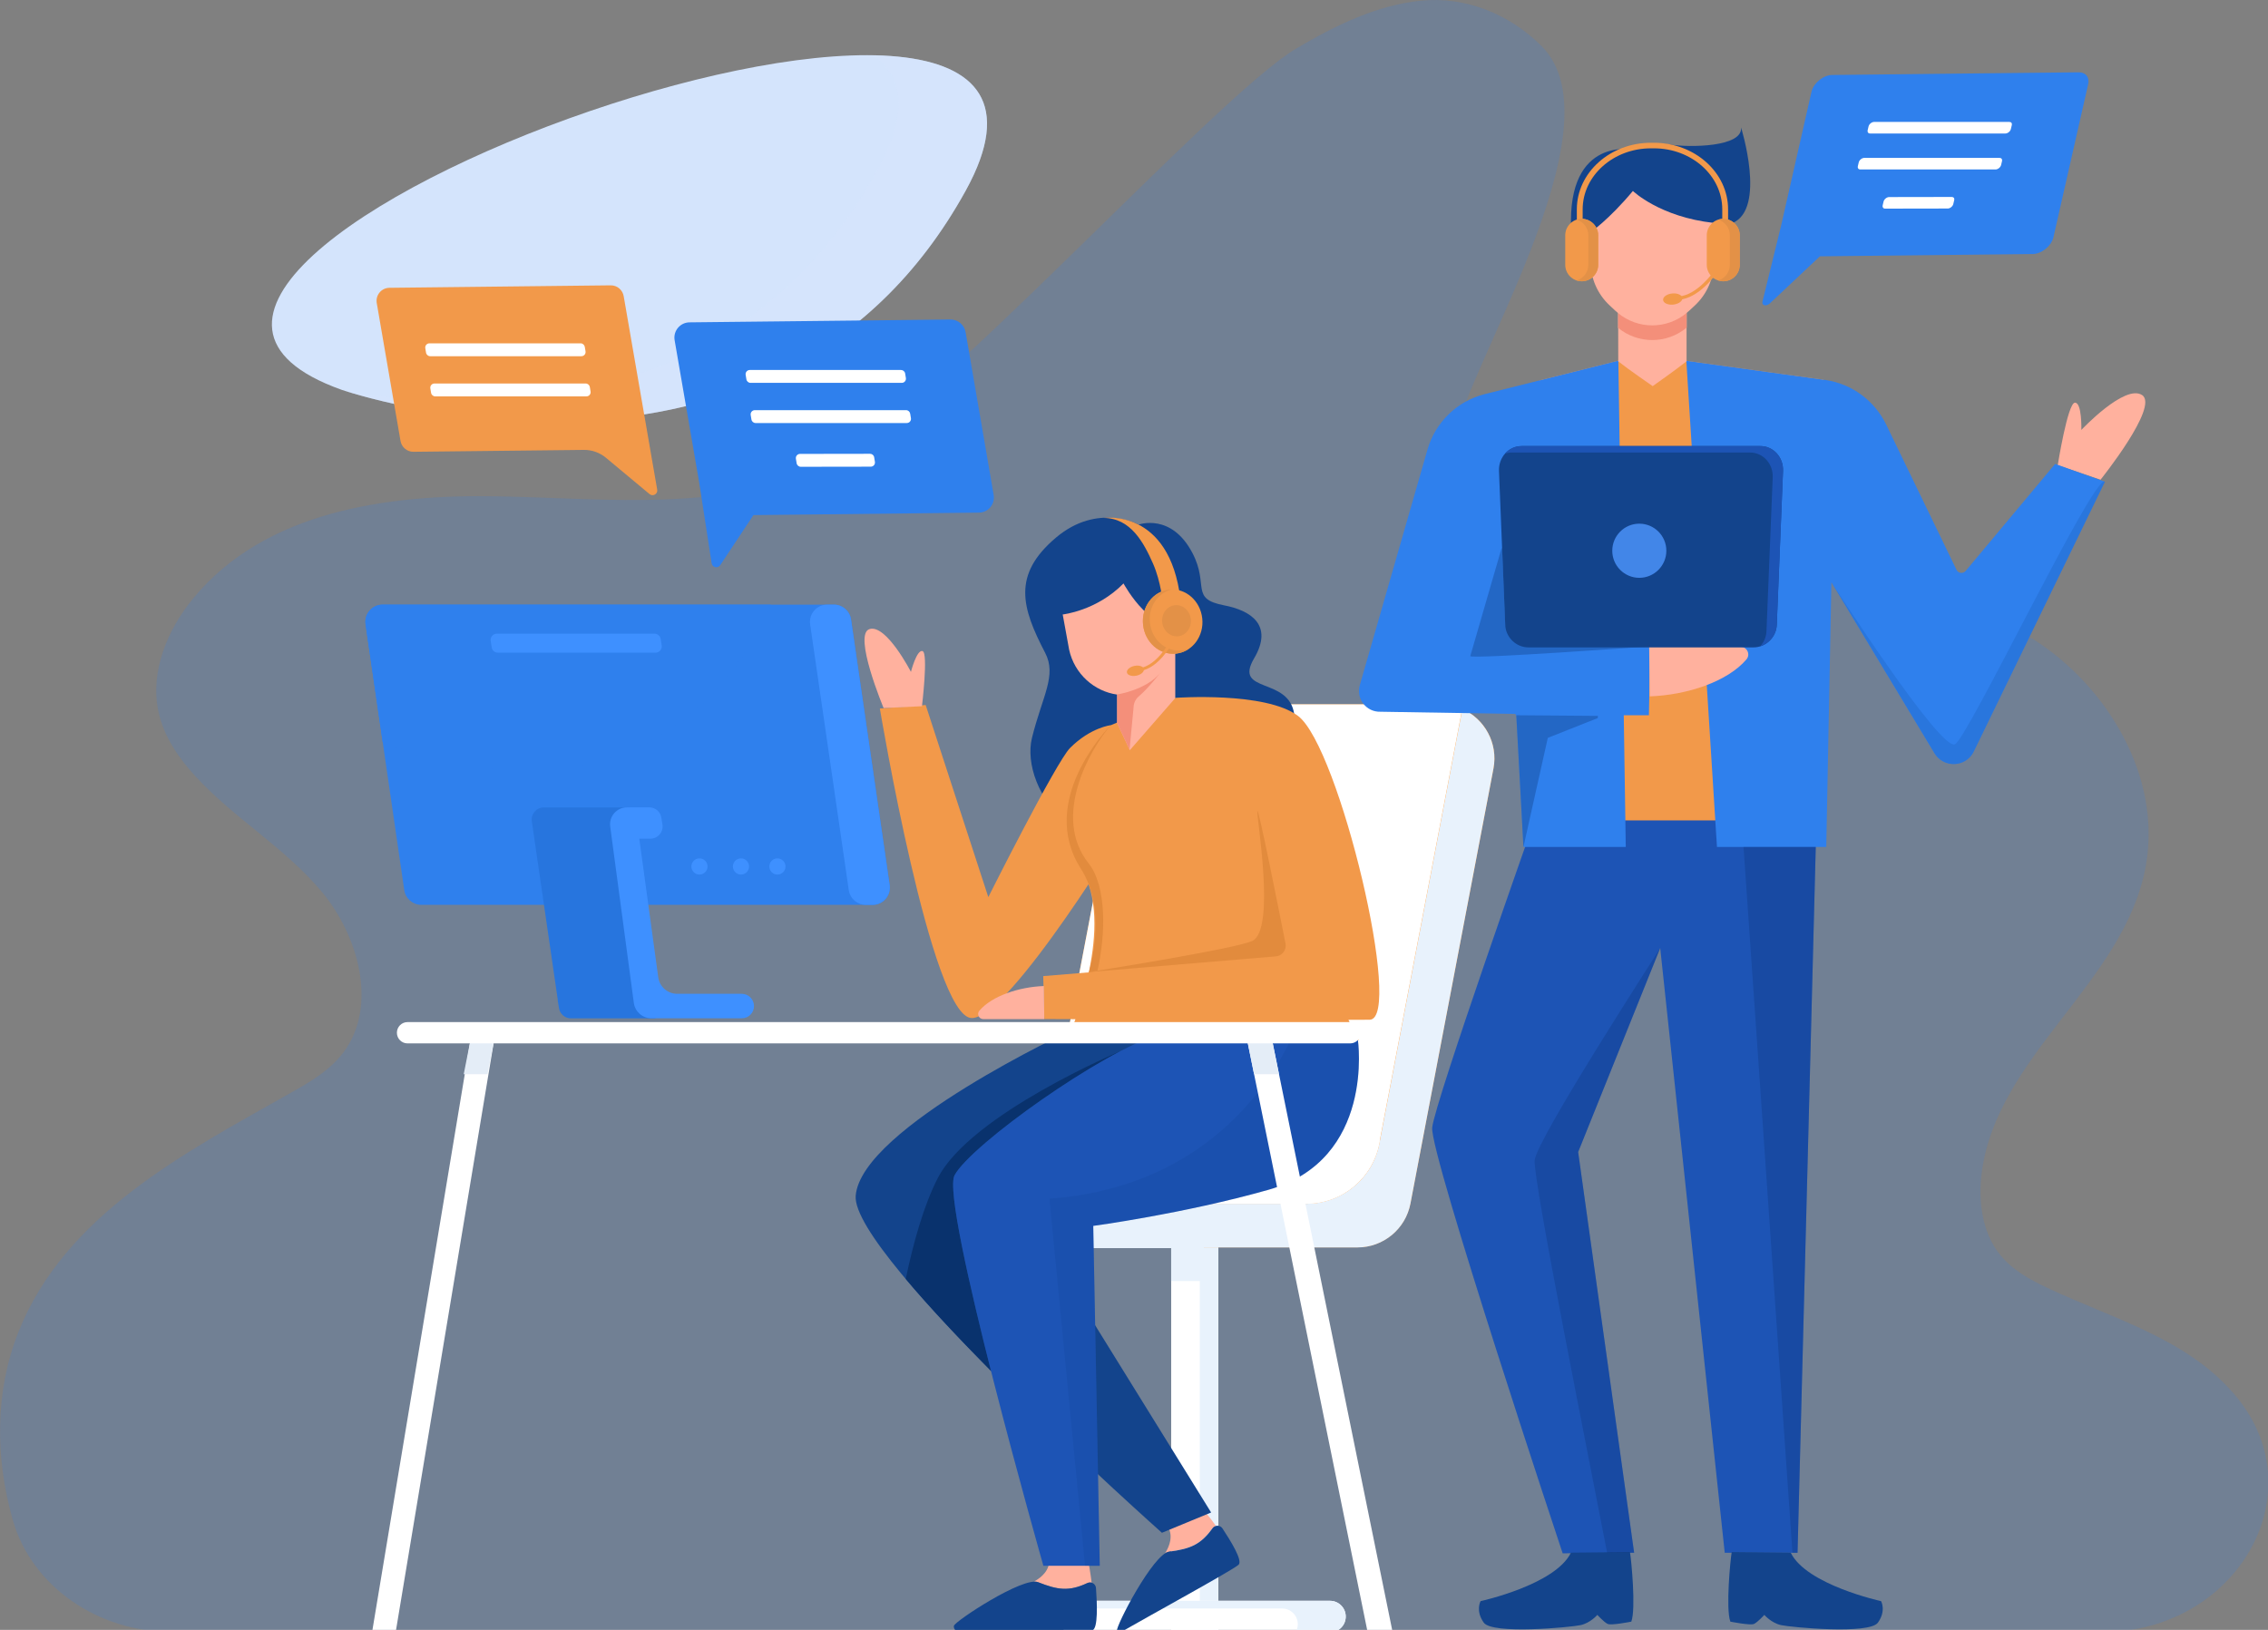 <svg width="320" height="230" viewBox="0 0 320 230" fill="none" xmlns="http://www.w3.org/2000/svg">
<rect x="0" y="0" width="320" height="230" fill="#808080" stroke="none"/>
<g clip-path="url(#clip0_188_485)">
<g opacity="0.6">
<path opacity="0.3" d="M296.585 230.312C315.385 230.312 326.763 211.036 315.711 197.303C315.481 197.014 315.237 196.732 314.992 196.45C308.237 188.778 297.985 186.033 288.903 181.752C286.392 180.572 283.874 179.185 282.118 176.967C279.681 173.873 279.096 169.54 279.6 165.556C281.711 148.892 299.852 138.623 302.778 122.093C304.992 109.591 297.348 96.897 287 90.279C276.652 83.661 264.141 81.999 252.029 81.479C239.918 80.96 227.637 81.42 215.852 78.46C212.74 77.681 209.526 76.56 207.407 74.038C205.015 71.189 204.511 67.064 204.889 63.28C205.918 53.086 229.103 18.044 217.489 6.485C212.918 1.929 206.711 -0.534 200.474 0.097C194.229 0.727 188.407 3.591 182.941 6.818C171.392 13.629 131.118 58.798 116.622 65.624C102.378 72.331 86.022 70.358 70.415 70.039C54.807 69.72 37.459 72.049 27.252 84.447C23.637 88.839 21.14 94.753 22.355 100.414C23.111 103.945 25.222 107.002 27.622 109.599C33.096 115.542 40.237 119.645 45.422 125.869C50.607 132.094 53.333 141.992 48.466 148.491C46.578 151.014 43.829 152.631 41.133 154.152C26.074 162.662 9.178 171.387 2.607 187.947C-0.748 196.405 -0.689 205.731 1.807 214.508C4.452 223.805 13.733 230.312 24.37 230.312H296.585Z" fill="#2F80ED"/>
</g>
<path d="M48.2 55.007C48.2 55.007 109.155 76.026 136.259 26.895C163.363 -22.236 -2.956 36.756 48.2 55.007Z" fill="#D4E4FC"/>
<path opacity="0.41" d="M123.096 7.798C127.415 10.669 128.274 15.848 123.755 24.031C104.578 58.791 68.466 58.435 48.97 55.252C56.081 57.47 110.941 72.784 136.259 26.895C143.748 13.325 136.467 8.006 123.096 7.798Z" fill="#D4E4FC"/>
<path d="M171.889 175.928H165.244V230.364H171.889V175.928Z" fill="white"/>
<path d="M171.889 175.928H169.281V230.357H171.889V175.928Z" fill="#E8F2FC"/>
<path d="M187.652 225.897H151.333C150.103 225.897 149.111 226.892 149.111 228.123C149.111 229.355 150.103 230.349 151.333 230.349H187.652C188.881 230.349 189.874 229.347 189.874 228.123C189.881 226.899 188.881 225.897 187.652 225.897Z" fill="white"/>
<path d="M187.652 225.897H151.333C150.526 225.897 149.822 226.335 149.43 226.981H180.889C182.119 226.981 183.111 227.975 183.111 229.206C183.111 229.629 182.985 230.015 182.785 230.349H187.652C188.882 230.349 189.874 229.347 189.874 228.123C189.882 226.899 188.882 225.897 187.652 225.897Z" fill="#E8F2FC"/>
<path d="M171.889 175.928H165.244V180.773H171.889V175.928Z" fill="#E8F2FC"/>
<path d="M206.311 100.036C205.378 99.62 204.341 99.39 203.237 99.39H165.83C162.178 99.39 159.037 101.987 158.348 105.585L146.622 166.966C146.437 167.952 146.444 168.939 146.622 169.852C146.63 169.874 146.63 169.896 146.637 169.911H136.237C134.526 169.911 133.141 171.299 133.141 173.012C133.141 174.726 134.526 176.114 136.237 176.114H169.852V176.017H191.518C195.17 176.017 198.311 173.413 199 169.822L210.718 108.442C211.407 104.836 209.437 101.416 206.311 100.036Z" fill="#FF9933"/>
<path d="M210.718 108.456L199.007 169.837C198.326 173.428 195.185 176.032 191.526 176.032H169.859V176.128H136.252C134.54 176.128 133.155 174.741 133.155 173.027C133.155 171.313 134.54 169.926 136.252 169.926H146.652C146.644 169.904 146.637 169.889 146.637 169.859C146.726 169.866 146.829 169.866 146.926 169.866H184.326C189.348 169.866 193.681 166.29 194.622 161.349L206.326 100.05C209.437 101.423 211.4 104.836 210.718 108.456Z" fill="#E8F2FC"/>
<path d="M194.681 160.971L194.607 161.342C193.666 166.283 189.34 169.859 184.311 169.859H146.911C146.822 169.859 146.718 169.859 146.622 169.852C146.622 169.874 146.629 169.896 146.637 169.918H136.237C134.689 169.918 133.4 171.061 133.177 172.552V164.161C133.177 164.146 133.17 164.124 133.17 164.094C132.926 162.432 134.318 160.971 136 160.971H194.681Z" fill="white"/>
<path d="M206.311 100.036L194.607 161.334C193.666 166.276 189.333 169.859 184.318 169.859H146.911C146.815 169.859 146.718 169.859 146.622 169.852C146.444 168.932 146.437 167.952 146.622 166.966L158.348 105.585C159.037 101.987 162.178 99.39 165.829 99.39H203.237C204.34 99.39 205.378 99.62 206.311 100.036Z" fill="white"/>
<path d="M117.667 85.323H53.985C52.504 85.323 51.37 86.636 51.578 88.105L57.037 125.602C57.207 126.797 58.237 127.687 59.444 127.687H123.126C124.607 127.687 125.741 126.374 125.533 124.905L120.081 87.408C119.896 86.206 118.874 85.323 117.667 85.323Z" fill="#2F80ED"/>
<path d="M108.756 85.323H53.985C52.504 85.323 51.37 86.636 51.578 88.105L53.985 104.68C59.859 107.254 66.511 108.716 73.578 108.716C91.844 108.716 102.607 98.997 108.756 85.323Z" fill="#2F80ED"/>
<path d="M88.778 113.946H80.652H76.726C75.681 113.946 74.881 114.866 75.037 115.905L78.689 141.02C78.689 141.094 78.696 141.183 78.704 141.257L78.867 142.244C78.985 143.082 79.711 143.705 80.555 143.705H84.474H92.459L88.778 113.946Z" fill="#2775DE"/>
<path d="M106.385 141.947C106.371 141.005 105.6 140.241 104.659 140.241H95.541C94.2 140.241 93.059 139.246 92.874 137.911L90.2 118.346H91.785C92.822 118.346 93.622 117.419 93.474 116.387L93.311 115.393C93.193 114.555 92.467 113.932 91.622 113.932H88.459C87.015 113.932 85.904 115.208 86.097 116.64L89.43 141.524C89.593 142.763 90.652 143.691 91.904 143.691H104.659C105.622 143.706 106.4 142.912 106.385 141.947Z" fill="#3E90FF"/>
<path d="M99.83 122.271C99.83 122.902 99.319 123.414 98.689 123.414C98.059 123.414 97.548 122.902 97.548 122.271C97.548 121.64 98.059 121.128 98.689 121.128C99.319 121.128 99.83 121.64 99.83 122.271Z" fill="#3E90FF"/>
<path d="M105.689 122.271C105.689 122.902 105.178 123.414 104.548 123.414C103.919 123.414 103.408 122.902 103.408 122.271C103.408 121.64 103.919 121.128 104.548 121.128C105.178 121.128 105.689 121.64 105.689 122.271Z" fill="#3E90FF"/>
<path d="M109.689 123.414C110.319 123.414 110.83 122.902 110.83 122.271C110.83 121.64 110.319 121.128 109.689 121.128C109.059 121.128 108.548 121.64 108.548 122.271C108.548 122.902 109.059 123.414 109.689 123.414Z" fill="#3E90FF"/>
<path d="M116.43 102.714L119.756 125.602C119.926 126.797 120.956 127.687 122.163 127.687H123.119C124.6 127.687 125.733 126.374 125.526 124.905L120.074 87.408C119.904 86.213 118.874 85.323 117.667 85.323H116.711C115.23 85.323 114.096 86.636 114.304 88.105L116.43 102.714Z" fill="#3E90FF"/>
<path d="M92.341 89.418H70.104C69.563 89.418 69.148 89.908 69.23 90.442L69.378 91.362C69.444 91.793 69.815 92.104 70.252 92.104H92.489C93.029 92.104 93.444 91.615 93.363 91.08L93.215 90.16C93.141 89.73 92.77 89.418 92.341 89.418Z" fill="#3E90FF"/>
<path d="M182.615 100.844C181.911 95.413 173.97 97.958 176.948 92.898C179.704 88.216 176.496 86.146 172.704 85.419C167.867 84.492 170.615 82.585 168.259 78.066C165.274 72.324 160.659 74.03 160.659 74.03C160.659 74.03 154.881 70.884 148.993 75.863C142.785 81.108 144.141 85.745 147.459 92.111C149.141 95.331 147.074 98.195 145.607 104.116C143.844 111.216 152.6 125.506 171.326 115.853C178.578 112.114 182.993 103.722 182.615 100.844Z" fill="#13448C"/>
<path d="M156.748 102.328C156.748 102.328 153.889 102.632 150.978 105.548C149.022 107.507 139.444 126.597 139.444 126.597L130.607 99.486L124.141 99.983C124.141 99.983 131.43 143.58 137.096 143.661C142.459 143.735 159.481 115.512 159.481 115.512L156.748 102.328Z" fill="#F2994A"/>
<path d="M175.022 113.754L180.689 134.995L147.193 137.741L147.348 143.802C147.348 143.802 185.971 143.973 193.245 143.899C198.089 143.847 188.971 105.422 183.148 101.03C178.548 97.55 165.822 98.477 165.822 98.477L156.756 102.328C156.756 102.328 146.237 112.76 152.519 122.575C157.467 130.306 151.163 145.331 151.163 145.331L172.578 146.607L191.704 146.785L175.022 113.754Z" fill="#F2994A"/>
<path d="M153.645 137.214L154.845 136.991C155.993 131.968 156.2 125.105 153.578 121.804C148.393 115.267 153.734 105.778 156.726 102.343H156.719C156.237 102.825 146.378 112.99 152.496 122.575C155.437 127.153 154.719 133.111 153.645 137.214Z" fill="#E28B3D"/>
<path d="M147.282 139.143C143.741 139.276 139.948 140.545 138.178 142.63C137.785 143.09 138.119 143.809 138.726 143.809H147.341L147.282 139.143Z" fill="#FFB19E"/>
<path d="M165.822 91.34V98.507L159.415 105.859L159.371 105.778L157.622 102.038V98.017C154.422 97.564 151.6 95.138 150.845 91.666L149.941 86.71C149.941 86.71 154.719 86.205 158.519 82.332C158.519 82.332 159.659 84.432 161.296 86.057C162.489 87.244 164.134 87.534 164.763 88.179C165.608 89.04 165.911 90.16 165.822 91.34Z" fill="#FFB19E"/>
<path d="M164.067 85.137C164.067 85.137 163.823 82.118 162.689 79.543C161.378 76.575 159.534 73.096 155.704 73.088C155.704 73.088 165.008 71.641 166.563 84.61L164.067 85.137Z" fill="#F2994A"/>
<path d="M169.63 87.266C169.363 84.773 167.274 82.948 164.971 83.201C162.667 83.453 161.015 85.671 161.282 88.171C161.548 90.664 163.637 92.49 165.941 92.237C168.245 91.985 169.904 89.759 169.63 87.266Z" fill="#F2994A"/>
<path d="M166.734 91.792C164.511 92.029 162.504 90.278 162.245 87.875C162.008 85.649 163.356 83.653 165.319 83.178C165.208 83.178 165.089 83.186 164.971 83.193C162.667 83.445 161.015 85.664 161.282 88.164C161.548 90.657 163.637 92.482 165.941 92.23C166.652 92.156 167.296 91.888 167.845 91.488C167.504 91.644 167.126 91.748 166.734 91.792Z" fill="#E39147"/>
<path d="M168.022 87.378C167.889 86.168 166.882 85.285 165.763 85.404C164.645 85.523 163.845 86.606 163.978 87.816C164.111 89.025 165.119 89.908 166.237 89.789C167.348 89.67 168.148 88.587 168.022 87.378Z" fill="#E39147"/>
<path d="M163.682 94.975C163.415 95.324 161.897 97.238 160.682 98.262C160.193 98.67 159.934 99.278 159.934 99.909L159.371 105.778L157.623 102.038V98.032L157.667 97.987C157.667 97.987 161.704 97.379 163.682 94.975Z" fill="#F48F7A"/>
<path d="M160.956 94.671L160.889 94.263C163.23 93.863 164.934 90.709 164.956 90.68L165.319 90.873C165.245 91.014 163.489 94.234 160.956 94.671Z" fill="#F2994A"/>
<path d="M161.393 94.434C161.341 94.048 160.756 93.84 160.097 93.959C159.437 94.085 158.949 94.493 159 94.879C159.052 95.265 159.637 95.473 160.297 95.354C160.956 95.235 161.445 94.82 161.393 94.434Z" fill="#F2994A"/>
<path d="M130.082 99.657C130.082 99.657 130.993 92.156 130.17 91.882C129.348 91.607 128.526 94.812 128.526 94.812C128.526 94.812 125.052 88.046 122.682 88.773C120.311 89.5 124.674 99.917 124.674 99.917L130.082 99.657Z" fill="#FFB19E"/>
<path d="M153.63 137.169L180.008 134.958C180.911 134.884 181.548 134.038 181.378 133.148C180.4 128.206 177.585 114.043 177.415 114.466C177.208 114.978 180.067 131.137 176.704 132.769C174.4 133.897 153.63 137.169 153.63 137.169Z" fill="#E28B3D"/>
<path d="M171.57 215.332C171.378 215.377 171.2 215.488 171.067 215.674C169.385 218.011 167.896 218.567 164.956 218.96C164.778 218.983 164.6 219.049 164.4 219.146C164.63 218.805 165.608 217.195 164.933 215.748C164.17 214.116 163.252 212.928 163.252 212.928L167.556 210.361C167.556 210.361 170.2 213.411 171.57 215.332Z" fill="#FFB19E"/>
<path d="M174.756 220.808C173.993 221.535 161.719 228.257 158.8 229.948C158.445 230.156 157.719 230.535 157.593 230.141C157.385 229.533 162.697 219.272 164.956 218.96C167.897 218.56 169.393 218.011 171.067 215.666C171.415 215.177 172.148 215.177 172.482 215.681C173.659 217.477 175.371 220.222 174.756 220.808Z" fill="#13448C"/>
<path d="M151.319 145.301C151.319 145.301 121.526 159.138 120.733 168.731C120.03 177.263 163.941 216.297 163.941 216.297L170.882 213.433L146.852 174.637C146.852 174.637 172.311 162.069 178.533 146.933L151.319 145.301Z" fill="#13448C"/>
<path d="M132.333 166.208C130.311 170.104 128.83 175.542 127.792 180.476C131.163 184.49 135.422 189.001 139.815 193.445C136.563 180.587 133.681 167.7 134.681 165.852C136.585 162.328 149.207 152.972 158.126 148.313C158.126 148.313 137.022 157.172 132.333 166.208Z" fill="#09326D"/>
<path d="M154.023 223.345C153.83 223.293 153.623 223.301 153.415 223.397C150.808 224.614 149.238 224.369 146.475 223.278C146.312 223.211 146.119 223.174 145.904 223.167C146.267 222.981 147.912 222.054 148.023 220.459C148.156 218.663 147.934 217.172 147.934 217.172L152.941 217.039C152.941 217.039 153.756 220.993 154.023 223.345Z" fill="#FFB19E"/>
<path d="M154.126 230.045C153.104 230.312 138.615 230.149 135.245 230.193C134.83 230.201 134.519 229.83 134.593 229.422C134.711 228.791 144.349 222.432 146.474 223.271C149.237 224.361 150.808 224.614 153.415 223.39C153.963 223.13 154.593 223.493 154.637 224.094C154.793 226.231 154.949 229.837 154.126 230.045Z" fill="#13448C"/>
<path d="M191.586 146.725C191.586 146.725 194.082 163.626 178.956 167.9C167.03 171.276 154.252 172.99 154.252 172.99L155.171 220.956H147.215C147.215 220.956 132.615 169.666 134.682 165.845C137.03 161.504 155.6 148.335 163.541 145.961L191.586 146.725Z" fill="#1D54B5"/>
<path opacity="0.13" d="M154.252 172.997C154.252 172.997 167.037 171.276 178.956 167.907C194.082 163.626 191.585 146.732 191.585 146.732L182.222 146.473C179.408 152.534 170.259 167.536 148.074 169.154L153.096 220.963H155.163L154.252 172.997Z" fill="#0E367C"/>
<path d="M55.822 230.349L52.496 230.326L66.341 146.985L69.689 146.962L55.822 230.349Z" fill="white"/>
<path d="M192.963 230.326L196.496 230.349L179.333 146.035L175.822 146.065L192.963 230.326Z" fill="white"/>
<path d="M68.777 151.585L69.689 146.962L66.34 146.985L65.429 151.585H68.777Z" fill="#E4EDF7"/>
<path d="M180.459 151.585L179.333 146.035L175.822 146.065L176.94 151.585H180.459Z" fill="#E4EDF7"/>
<path d="M190.504 144.232H57.496C56.669 144.232 56 144.905 56 145.735C56 146.565 56.669 147.237 57.496 147.237H190.504C191.331 147.237 192 146.565 192 145.735C192 144.905 191.331 144.232 190.504 144.232Z" fill="white"/>
<path d="M140.207 69.883L136.252 46.935C136.096 45.874 135.185 45.087 134.118 45.087L97.311 45.488C95.992 45.488 94.985 46.66 95.177 47.959L98.651 68.087L100.407 79.484C100.503 80.085 101.281 80.263 101.622 79.751L106.303 72.687L138.074 72.339C139.392 72.353 140.4 71.189 140.207 69.883Z" fill="#2F80ED"/>
<path d="M127.126 52.21H105.792C105.422 52.21 105.148 52.536 105.207 52.9L105.311 53.523C105.355 53.812 105.607 54.028 105.896 54.028H127.23C127.6 54.028 127.874 53.701 127.815 53.338L127.711 52.715C127.667 52.418 127.415 52.21 127.126 52.21Z" fill="white"/>
<path d="M127.837 57.878H106.503C106.133 57.878 105.859 58.205 105.918 58.568L106.022 59.192C106.066 59.481 106.318 59.696 106.607 59.696H127.94C128.311 59.696 128.585 59.37 128.526 59.006L128.422 58.383C128.377 58.094 128.133 57.878 127.837 57.878Z" fill="white"/>
<path d="M122.755 64.037L112.881 64.052C112.511 64.052 112.237 64.378 112.296 64.742L112.4 65.365C112.444 65.654 112.696 65.869 112.985 65.869L122.859 65.854C123.229 65.854 123.504 65.528 123.444 65.164L123.341 64.541C123.304 64.244 123.052 64.037 122.755 64.037Z" fill="white"/>
<path d="M289.718 33.521L294.614 11.938C294.866 10.936 294.311 10.202 293.303 10.202L258.533 10.58C257.296 10.58 255.911 11.678 255.6 12.902L251.303 31.837L248.674 42.557C248.533 43.121 249.207 43.285 249.718 42.81L256.777 36.169L286.792 35.843C288.022 35.85 289.407 34.745 289.718 33.521Z" fill="#2F80ED"/>
<path d="M283.511 17.206H264.422C264.096 17.206 263.726 17.502 263.644 17.829L263.511 18.385C263.452 18.645 263.6 18.838 263.859 18.838H282.948C283.274 18.838 283.644 18.541 283.718 18.215L283.852 17.658C283.918 17.398 283.778 17.206 283.511 17.206Z" fill="white"/>
<path d="M282.126 22.28H263.037C262.711 22.28 262.341 22.577 262.259 22.904L262.126 23.46C262.067 23.72 262.215 23.913 262.474 23.913H281.563C281.889 23.913 282.259 23.616 282.341 23.289L282.474 22.733C282.533 22.473 282.392 22.28 282.126 22.28Z" fill="white"/>
<path d="M275.378 27.793L266.541 27.808C266.215 27.808 265.845 28.105 265.763 28.431L265.63 28.988C265.57 29.247 265.719 29.44 265.978 29.44L274.815 29.425C275.141 29.425 275.511 29.128 275.593 28.802L275.726 28.245C275.793 27.986 275.645 27.793 275.378 27.793Z" fill="white"/>
<path d="M91.644 69.719C92.118 70.12 92.837 69.705 92.725 69.089L88.007 41.838C87.874 40.94 87.103 40.265 86.192 40.265L54.963 40.613C53.844 40.613 52.992 41.608 53.148 42.713L56.503 62.181C56.637 63.079 57.407 63.754 58.318 63.754L82.37 63.487C83.518 63.472 84.629 63.873 85.511 64.608L91.644 69.719Z" fill="#F2994A"/>
<path d="M81.918 48.448H60.592C60.222 48.448 59.948 48.775 60.007 49.138L60.111 49.761C60.155 50.051 60.407 50.266 60.696 50.266H82.029C82.4 50.266 82.674 49.94 82.615 49.576L82.511 48.953C82.459 48.663 82.215 48.448 81.918 48.448Z" fill="white"/>
<path d="M82.637 54.117H61.303C60.933 54.117 60.659 54.443 60.718 54.807L60.822 55.43C60.866 55.719 61.118 55.934 61.407 55.934H82.74C83.111 55.934 83.385 55.608 83.325 55.244L83.222 54.621C83.177 54.332 82.925 54.117 82.637 54.117Z" fill="white"/>
<path d="M256.311 115.229L256.192 119.518L253.622 219.115H243.348L234.244 133.77C234.244 133.77 234.237 133.778 234.237 133.793L222.667 162.565L230.563 219.108L226.763 219.138L220.481 219.197C220.481 219.197 201.696 162.773 202.074 159.115C202.459 155.465 216.563 115.586 216.563 115.586L256.311 115.229Z" fill="#1D54B5"/>
<path d="M257.303 53.582L238.007 50.926L237.548 50.859L228.318 50.897L228.237 50.919L217.214 53.679V115.771H257.303V53.582Z" fill="#F2994A"/>
<path d="M290.333 65.646C290.333 65.646 291.733 56.869 292.755 56.824C293.77 56.78 293.666 60.668 293.666 60.668C293.666 60.668 299.785 54.146 302.237 55.749C304.681 57.351 296.37 67.694 296.37 67.694L290.333 65.646Z" fill="#FFB19E"/>
<path d="M228.34 50.948L229.385 119.518H214.948L213.926 100.747L194.77 100.435C192.777 100.502 191.303 98.603 191.859 96.689L201.4 63.465C202.511 59.577 205.6 56.587 209.511 55.608L228.237 50.919L228.34 50.948Z" fill="#2F80ED"/>
<path d="M296.985 67.976L278.415 106.186C277.237 108.322 274.192 108.374 272.933 106.289L258.4 82.169L257.674 119.518H242.252L237.933 50.941L237.992 50.926L257.607 53.627C261.303 54.183 264.496 56.543 266.133 59.919L276.052 80.411C276.296 80.915 276.978 80.997 277.341 80.567L289.963 65.468L296.985 67.976Z" fill="#2F80ED"/>
<path d="M213.837 100.932H232.652L232.837 91.28L214.022 91.005L213.837 100.932Z" fill="#2F80ED"/>
<path d="M232.77 98.269C238.081 98.076 243.755 96.177 246.414 93.046C247.007 92.348 246.503 91.28 245.592 91.28H232.688L232.77 98.269Z" fill="#FFB19E"/>
<path opacity="0.41" d="M225.437 101.326L225.452 101.022L213.94 100.933L214.948 119.518L218.385 104.123L225.437 101.326Z" fill="#13448C"/>
<path opacity="0.32" d="M256.192 119.518L253.622 219.115H252.903L246 119.518H256.192Z" fill="#0E367C"/>
<path opacity="0.41" d="M232.814 91.213C232.814 91.213 207.288 93.068 207.451 92.578L211.881 77.287L211.948 77.517L212.385 88.186C212.444 89.633 231.481 90.835 232.814 91.213Z" fill="#13448C"/>
<path opacity="0.41" d="M278.422 106.186L296.992 67.976L296.904 67.946C294.933 67.939 277.659 104.123 275.837 105.028C273.77 106.067 258.407 82.162 258.407 82.162L272.941 106.282C274.192 108.374 277.244 108.322 278.422 106.186Z" fill="#2067C6"/>
<path d="M221.651 219.101C219.437 223.649 208.903 225.941 208.903 225.941C208.903 225.941 208.14 227.284 209.348 228.976C210.548 230.675 221.629 229.636 223.022 229.325C224.414 229.013 225.37 227.885 225.37 227.885C225.37 227.885 226.303 228.902 226.822 229.154C227.34 229.406 230.17 228.835 230.17 228.835C230.837 227.025 230.17 220.125 229.977 219.019L221.651 219.101Z" fill="#13448C"/>
<path d="M252.659 219.101C254.874 223.649 265.407 225.941 265.407 225.941C265.407 225.941 266.17 227.284 264.962 228.976C263.762 230.675 252.681 229.636 251.288 229.325C249.896 229.013 248.94 227.885 248.94 227.885C248.94 227.885 248.007 228.902 247.488 229.154C246.97 229.406 244.14 228.835 244.14 228.835C243.474 227.025 244.14 220.125 244.333 219.019L252.659 219.101Z" fill="#13448C"/>
<path opacity="0.32" d="M222.666 162.573L230.563 219.115L226.763 219.145C224.422 206.97 216.229 166.26 216.533 163.708C216.889 160.658 233.718 134.661 234.237 133.8L222.666 162.573Z" fill="#0E367C"/>
<path fill-rule="evenodd" clip-rule="evenodd" d="M237.963 50.986C236.563 52.106 233.185 54.488 233.185 54.488C233.185 54.488 229.748 52.128 228.326 50.993L228.311 42.81H237.963V50.986Z" fill="#FFB19E"/>
<path fill-rule="evenodd" clip-rule="evenodd" d="M237.97 42.81V46.23C235.178 48.552 231.118 48.56 228.318 46.267V42.81H237.97Z" fill="#FFB19E"/>
<path fill-rule="evenodd" clip-rule="evenodd" d="M222.422 37.52H244.118L244.452 31.473C249.244 29.44 245.652 17.984 245.652 17.984C245.926 20.752 238.459 20.848 235.504 20.388C232.556 19.928 230.526 21.13 230.526 21.13C230.526 21.13 221.119 19.097 221.674 32.304C221.756 34.3 222.015 35.984 222.422 37.52Z" fill="#13448C"/>
<path fill-rule="evenodd" clip-rule="evenodd" d="M241.822 31.458V36.911C241.822 39.241 240.867 41.474 239.171 43.069C238.896 43.314 238.615 43.581 238.333 43.848C235.408 46.608 230.837 46.608 227.911 43.848L227.082 43.069C225.385 41.481 224.422 39.255 224.422 36.926V32.764C224.422 32.764 226.933 31.079 230.393 26.947C230.385 26.954 234.215 30.627 241.822 31.458Z" fill="#FFB19E"/>
<path fill-rule="evenodd" clip-rule="evenodd" d="M237.97 44.167V46.237C235.178 48.559 231.118 48.567 228.318 46.274V44.197C231.118 46.497 235.17 46.489 237.97 44.167Z" fill="#F48F7A"/>
<path fill-rule="evenodd" clip-rule="evenodd" d="M226.578 38.157C228.259 35.457 225.422 32.608 222.719 34.292C222.511 34.425 222.326 34.603 222.193 34.819C220.504 37.527 223.348 40.376 226.052 38.684C226.259 38.55 226.444 38.372 226.578 38.157Z" fill="#FFB19E"/>
<path fill-rule="evenodd" clip-rule="evenodd" d="M243.904 38.157C245.548 35.516 242.881 32.741 240.237 34.181C239.889 34.373 239.6 34.663 239.407 35.011C237.97 37.653 240.741 40.331 243.378 38.684C243.593 38.558 243.778 38.372 243.904 38.157Z" fill="#FFB19E"/>
<path d="M243.822 32.408H243V29.544C243 24.796 238.674 20.93 233.356 20.93H232.948C227.63 20.93 223.304 24.796 223.304 29.544V32.408H222.481V29.544C222.481 24.358 227.178 20.144 232.948 20.144H233.356C239.126 20.144 243.822 24.358 243.822 29.544V32.408Z" fill="#F2994A"/>
<path d="M243.14 30.879C241.859 30.879 240.814 31.925 240.814 33.209V37.364C240.814 38.648 241.859 39.694 243.14 39.694C244.422 39.694 245.466 38.648 245.466 37.364V33.209C245.466 31.925 244.414 30.879 243.14 30.879Z" fill="#F2994A"/>
<path d="M243.14 30.879C242.896 30.879 242.666 30.931 242.444 30.998C243.385 31.295 244.073 32.17 244.073 33.209V37.364C244.073 38.403 243.385 39.271 242.444 39.575C242.666 39.649 242.896 39.694 243.14 39.694C244.422 39.694 245.466 38.648 245.466 37.364V33.209C245.466 31.925 244.414 30.879 243.14 30.879Z" fill="#E39147"/>
<path d="M223.17 30.879C221.889 30.879 220.844 31.925 220.844 33.209V37.364C220.844 38.648 221.889 39.694 223.17 39.694C224.452 39.694 225.496 38.648 225.496 37.364V33.209C225.496 31.925 224.444 30.879 223.17 30.879Z" fill="#F2994A"/>
<path d="M223.17 30.879C222.925 30.879 222.696 30.931 222.474 30.998C223.414 31.295 224.103 32.17 224.103 33.209V37.364C224.103 38.403 223.414 39.271 222.474 39.575C222.696 39.649 222.925 39.694 223.17 39.694C224.451 39.694 225.496 38.648 225.496 37.364V33.209C225.496 31.925 224.444 30.879 223.17 30.879Z" fill="#E39147"/>
<path d="M236.851 42.298L236.822 41.838C239.474 41.667 241.755 38.366 241.777 38.329L242.163 38.588C242.066 38.729 239.733 42.112 236.851 42.298Z" fill="#F2994A"/>
<path d="M237.37 42.09C237.355 41.653 236.733 41.348 235.985 41.408C235.237 41.467 234.637 41.868 234.652 42.306C234.666 42.743 235.289 43.047 236.037 42.988C236.792 42.921 237.385 42.521 237.37 42.09Z" fill="#F2994A"/>
<path d="M248.385 62.946H214.689C212.851 62.946 211.422 64.534 211.496 66.463L212.377 88.186C212.451 89.937 213.918 91.355 215.651 91.355H247.414C249.14 91.355 250.614 89.937 250.689 88.186L251.57 66.463C251.651 64.541 250.214 62.946 248.385 62.946Z" fill="#13448C"/>
<path d="M248.385 62.946H214.689C213.763 62.946 212.948 63.346 212.363 63.999C212.637 63.918 212.926 63.858 213.229 63.858H246.926C248.763 63.858 250.192 65.446 250.118 67.375L249.237 89.099C249.207 89.908 248.859 90.642 248.341 91.206C249.644 90.805 250.637 89.618 250.696 88.186L251.578 66.463C251.652 64.541 250.215 62.946 248.385 62.946Z" fill="#1D54B5"/>
<path d="M235.111 77.718C235.111 75.603 233.399 73.897 231.296 73.897C229.185 73.897 227.481 75.611 227.481 77.718C227.481 79.832 229.192 81.539 231.296 81.539C233.399 81.539 235.111 79.825 235.111 77.718Z" fill="#4286E8"/>
</g>
<defs>
<clipPath id="clip0_188_485">
<rect width="320" height="230" fill="white"/>
</clipPath>
</defs>
</svg>
